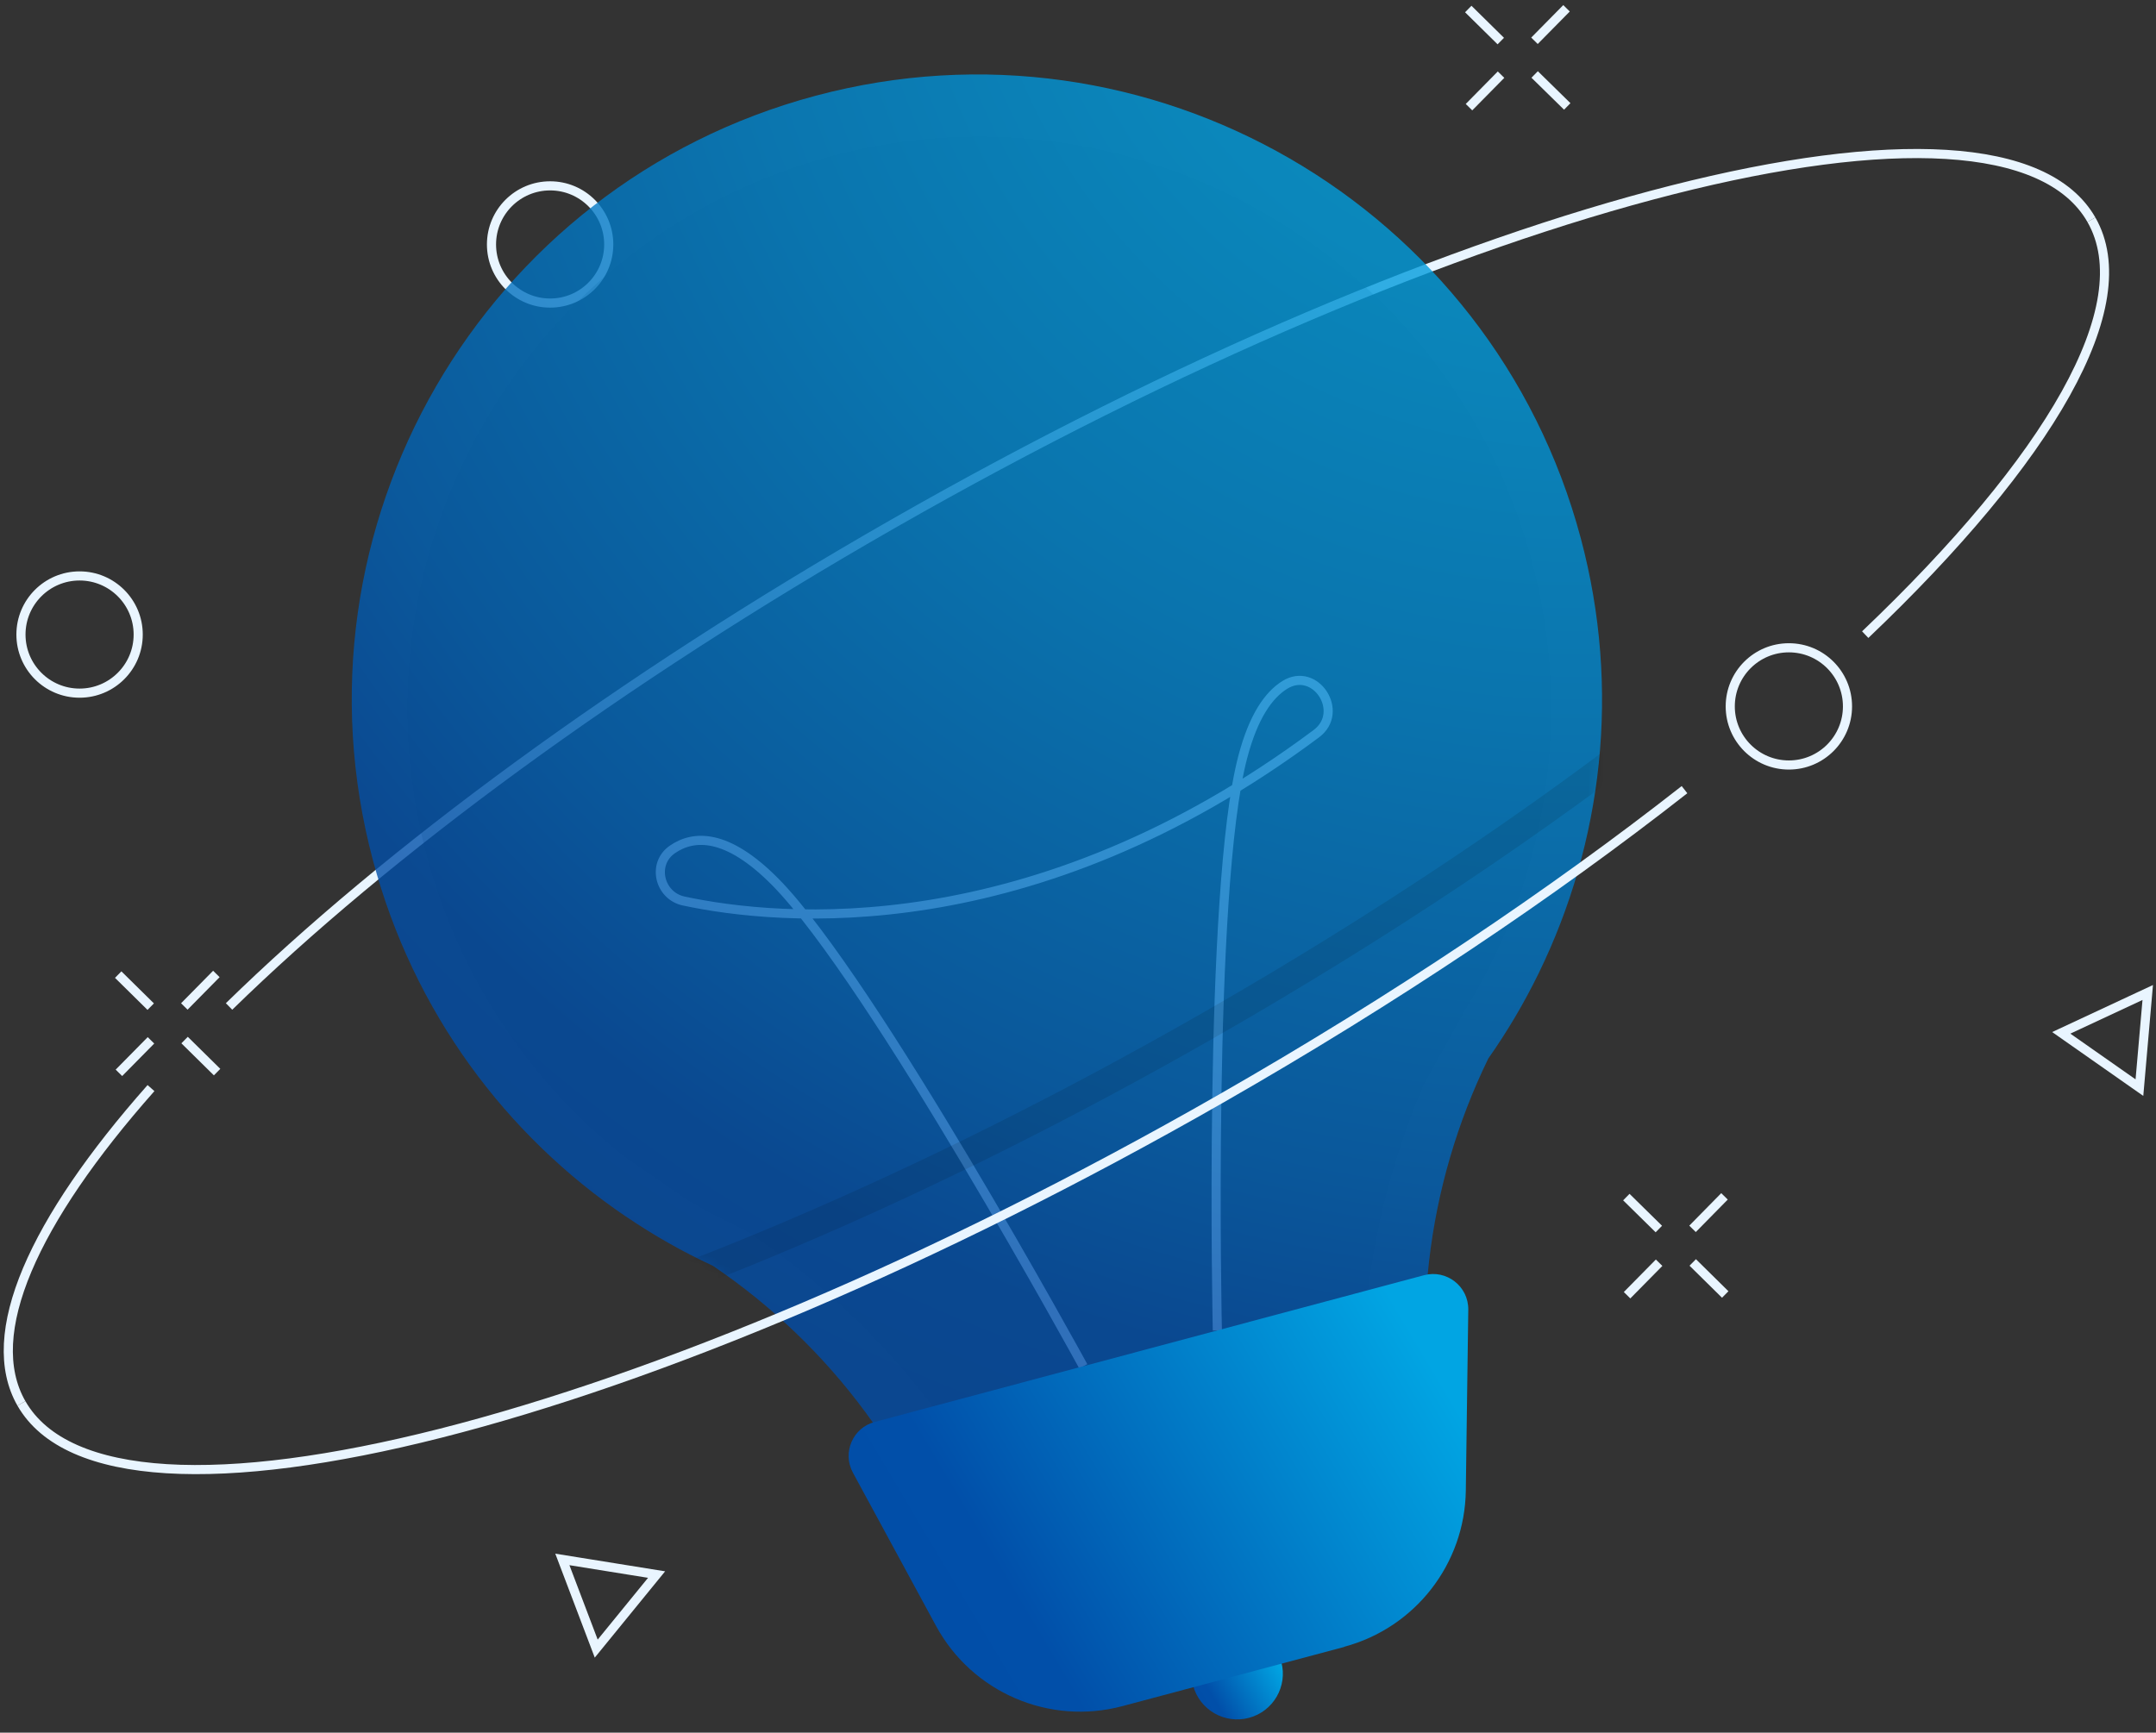 <svg width="260" height="209" viewBox="0 0 260 209" fill="none" xmlns="http://www.w3.org/2000/svg">
<rect x="0" y="0" width="260" height="209" fill="#333333" stroke="none"/>
<path d="M66.341 36.557C70.245 36.557 73.41 33.392 73.41 29.487C73.41 25.583 70.245 22.418 66.341 22.418C62.436 22.418 59.271 25.583 59.271 29.487C59.271 33.392 62.436 36.557 66.341 36.557Z" stroke="#E9F5FF" stroke-width="1.101" stroke-miterlimit="10"/>
<path d="M27.623 121.403C46.618 102.837 74.588 82.124 107.58 63.25C176.503 23.816 241.263 7.365 252.209 26.503" stroke="#E9F5FF" stroke-width="1.101" stroke-miterlimit="10"/>
<path d="M2.582 169.282C-2.175 160.968 4.014 147.292 18.208 131.248" stroke="#E9F5FF" stroke-width="1.101" stroke-miterlimit="10"/>
<path opacity="0.16" d="M123.58 188.64C116.632 172.64 105.212 158.787 90.666 148.921L90.313 148.679L89.476 148.194L88.926 147.93C86.922 147.005 84.951 145.97 83.023 144.824L75.216 139.451C63.665 130.278 55.318 117.592 51.475 103.244C41.663 66.508 63.566 28.639 100.301 18.827C137.036 9.016 174.906 30.918 184.718 67.654C189.001 83.687 187.361 100.722 180.093 115.632C179.091 117.702 177.967 119.728 176.756 121.7L171.658 130.883C165.37 145.617 163.024 161.772 164.808 177.618L123.58 188.629V188.64Z" fill="black"/>
<path d="M130.639 164.811C130.639 164.811 105.201 118.253 93.507 106.394C87.638 100.447 83.629 100.712 81.097 102.452C78.564 104.191 79.511 108.057 82.451 108.684C94.013 111.151 124.461 114.08 158.741 88.499C162.254 85.879 158.642 80.307 154.931 82.619C152.993 83.831 151.154 86.407 149.865 91.33C145.637 107.44 146.804 160.484 146.804 160.484" stroke="#E9F5FF" stroke-width="1.101" stroke-miterlimit="10"/>
<path d="M142.996 200.049L153.646 197.206L154.518 200.472C155.302 203.408 153.555 206.428 150.619 207.212C147.682 207.996 144.663 206.249 143.879 203.313L143.007 200.046L142.996 200.049Z" fill="url(#paint0_linear_970_2380)"/>
<path opacity="0.8" d="M98.363 11.549C58.137 22.297 34.252 63.613 44.989 103.828C49.867 122.086 61.033 136.963 75.525 146.774H75.536C78.85 149.021 82.33 151.003 85.953 152.677L86.008 152.71C100.026 162.224 110.917 176.462 116.015 193.916L173.981 178.433C169.698 160.77 172.043 142.997 179.443 127.757C179.443 127.757 179.443 127.746 179.443 127.735C181.756 124.453 183.804 120.985 185.566 117.373C193.241 101.637 195.498 83.17 190.631 64.923C179.895 24.708 138.578 0.813 98.363 11.549Z" fill="url(#paint1_radial_970_2380)"/>
<path d="M162.1 198.661L135.363 205.797C126.532 208.154 117.238 204.156 112.877 196.118L102.856 177.64C101.546 175.228 102.834 172.222 105.488 171.517L171.724 153.821C174.444 153.095 177.098 155.165 177.065 157.973L176.768 179.798C176.646 188.652 170.656 196.349 162.1 198.639V198.661Z" fill="url(#paint2_linear_970_2380)"/>
<path d="M203.14 95.25C187.217 107.737 168.233 120.511 147.2 132.547C78.277 171.969 13.528 188.421 2.582 169.282" stroke="#E9F5FF" stroke-width="1.101" stroke-miterlimit="10"/>
<path d="M252.209 26.503C258.123 36.832 247.133 55.42 224.933 76.552" stroke="#E9F5FF" stroke-width="1.101" stroke-miterlimit="10"/>
<path d="M259.003 119.718L248.575 124.585L258.001 131.193L259.003 119.718Z" stroke="#E9F5FF" stroke-width="1.101" stroke-miterlimit="10"/>
<path d="M79.18 189.93L67.816 188.102L71.901 198.86L79.18 189.93Z" stroke="#E9F5FF" stroke-width="1.101" stroke-miterlimit="10"/>
<path d="M215.727 92.277C219.631 92.277 222.796 89.112 222.796 85.207C222.796 81.303 219.631 78.138 215.727 78.138C211.822 78.138 208.657 81.303 208.657 85.207C208.657 89.112 211.822 92.277 215.727 92.277Z" stroke="#E9F5FF" stroke-width="1.101" stroke-miterlimit="10"/>
<path d="M9.596 83.61C13.501 83.61 16.666 80.445 16.666 76.541C16.666 72.636 13.501 69.471 9.596 69.471C5.692 69.471 2.527 72.636 2.527 76.541C2.527 80.445 5.692 83.61 9.596 83.61Z" stroke="#E9F5FF" stroke-width="1.101" stroke-miterlimit="10"/>
<path d="M26.092 117.482L22.227 121.403" stroke="#E9F5FF" stroke-width="1.101" stroke-miterlimit="10"/>
<path d="M18.207 125.488L14.342 129.408" stroke="#E9F5FF" stroke-width="1.101" stroke-miterlimit="10"/>
<path d="M26.18 129.32L22.26 125.455" stroke="#E9F5FF" stroke-width="1.101" stroke-miterlimit="10"/>
<path d="M18.175 121.425L14.254 117.56" stroke="#E9F5FF" stroke-width="1.101" stroke-miterlimit="10"/>
<path d="M207.964 144.308L204.109 148.228" stroke="#E9F5FF" stroke-width="1.101" stroke-miterlimit="10"/>
<path d="M200.079 152.313L196.214 156.234" stroke="#E9F5FF" stroke-width="1.101" stroke-miterlimit="10"/>
<path d="M208.052 156.145L204.132 152.28" stroke="#E9F5FF" stroke-width="1.101" stroke-miterlimit="10"/>
<path d="M200.046 148.25L196.126 144.396" stroke="#E9F5FF" stroke-width="1.101" stroke-miterlimit="10"/>
<path d="M188.913 1L185.048 4.92" stroke="#E9F5FF" stroke-width="1.101" stroke-miterlimit="10"/>
<path d="M181.017 9.005L177.152 12.926" stroke="#E9F5FF" stroke-width="1.101" stroke-miterlimit="10"/>
<path d="M189.001 12.838L185.07 8.983" stroke="#E9F5FF" stroke-width="1.101" stroke-miterlimit="10"/>
<path d="M180.985 4.953L177.064 1.088" stroke="#E9F5FF" stroke-width="1.101" stroke-miterlimit="10"/>
<mask id="mask0_970_2380" style="mask-type:luminance" maskUnits="userSpaceOnUse" x="42" y="8" width="152" height="186">
<path d="M98.363 11.549C58.137 22.297 34.252 63.613 44.989 103.828C49.867 122.086 61.033 136.963 75.525 146.774H75.536C78.85 149.021 82.33 151.003 85.953 152.677L86.008 152.71C100.026 162.224 110.917 176.462 116.015 193.916L173.981 178.433C169.698 160.77 172.043 142.997 179.443 127.757C179.443 127.757 179.443 127.746 179.443 127.735C181.756 124.453 183.804 120.985 185.566 117.373C193.241 101.637 195.498 83.17 190.631 64.923C179.895 24.708 138.578 0.813 98.363 11.549Z" fill="white"/>
</mask>
<g mask="url(#mask0_970_2380)">
<path opacity="0.1" d="M201.566 86.44C185.643 98.928 166.658 111.702 145.626 123.737C76.692 163.16 11.942 179.611 0.997 160.473" stroke="black" stroke-width="3.304" stroke-miterlimit="10"/>
</g>
<defs>
<linearGradient id="paint0_linear_970_2380" x1="166.206" y1="192.211" x2="142.13" y2="206.538" gradientUnits="userSpaceOnUse">
<stop offset="0.52" stop-color="#01A5E3"/>
<stop offset="0.84" stop-color="#014FA9"/>
<stop offset="0.96" stop-color="#014DA7"/>
<stop offset="1" stop-color="#0148A5"/>
</linearGradient>
<radialGradient id="paint1_radial_970_2380" cx="0" cy="0" r="1" gradientUnits="userSpaceOnUse" gradientTransform="translate(189.746 -18.898) rotate(-14.95) scale(346.267 346.267)">
<stop offset="0.07" stop-color="#01A5E3"/>
<stop offset="0.16" stop-color="#019CDD"/>
<stop offset="0.3" stop-color="#0186CE"/>
<stop offset="0.47" stop-color="#0162B6"/>
<stop offset="0.54" stop-color="#014FA9"/>
<stop offset="0.67" stop-color="#0148A5"/>
</radialGradient>
<linearGradient id="paint2_linear_970_2380" x1="251.97" y1="115.107" x2="97.518" y2="206.999" gradientUnits="userSpaceOnUse">
<stop offset="0.52" stop-color="#01A5E3"/>
<stop offset="0.84" stop-color="#014FA9"/>
<stop offset="0.96" stop-color="#014DA7"/>
<stop offset="1" stop-color="#0148A5"/>
</linearGradient>
</defs>
</svg>

